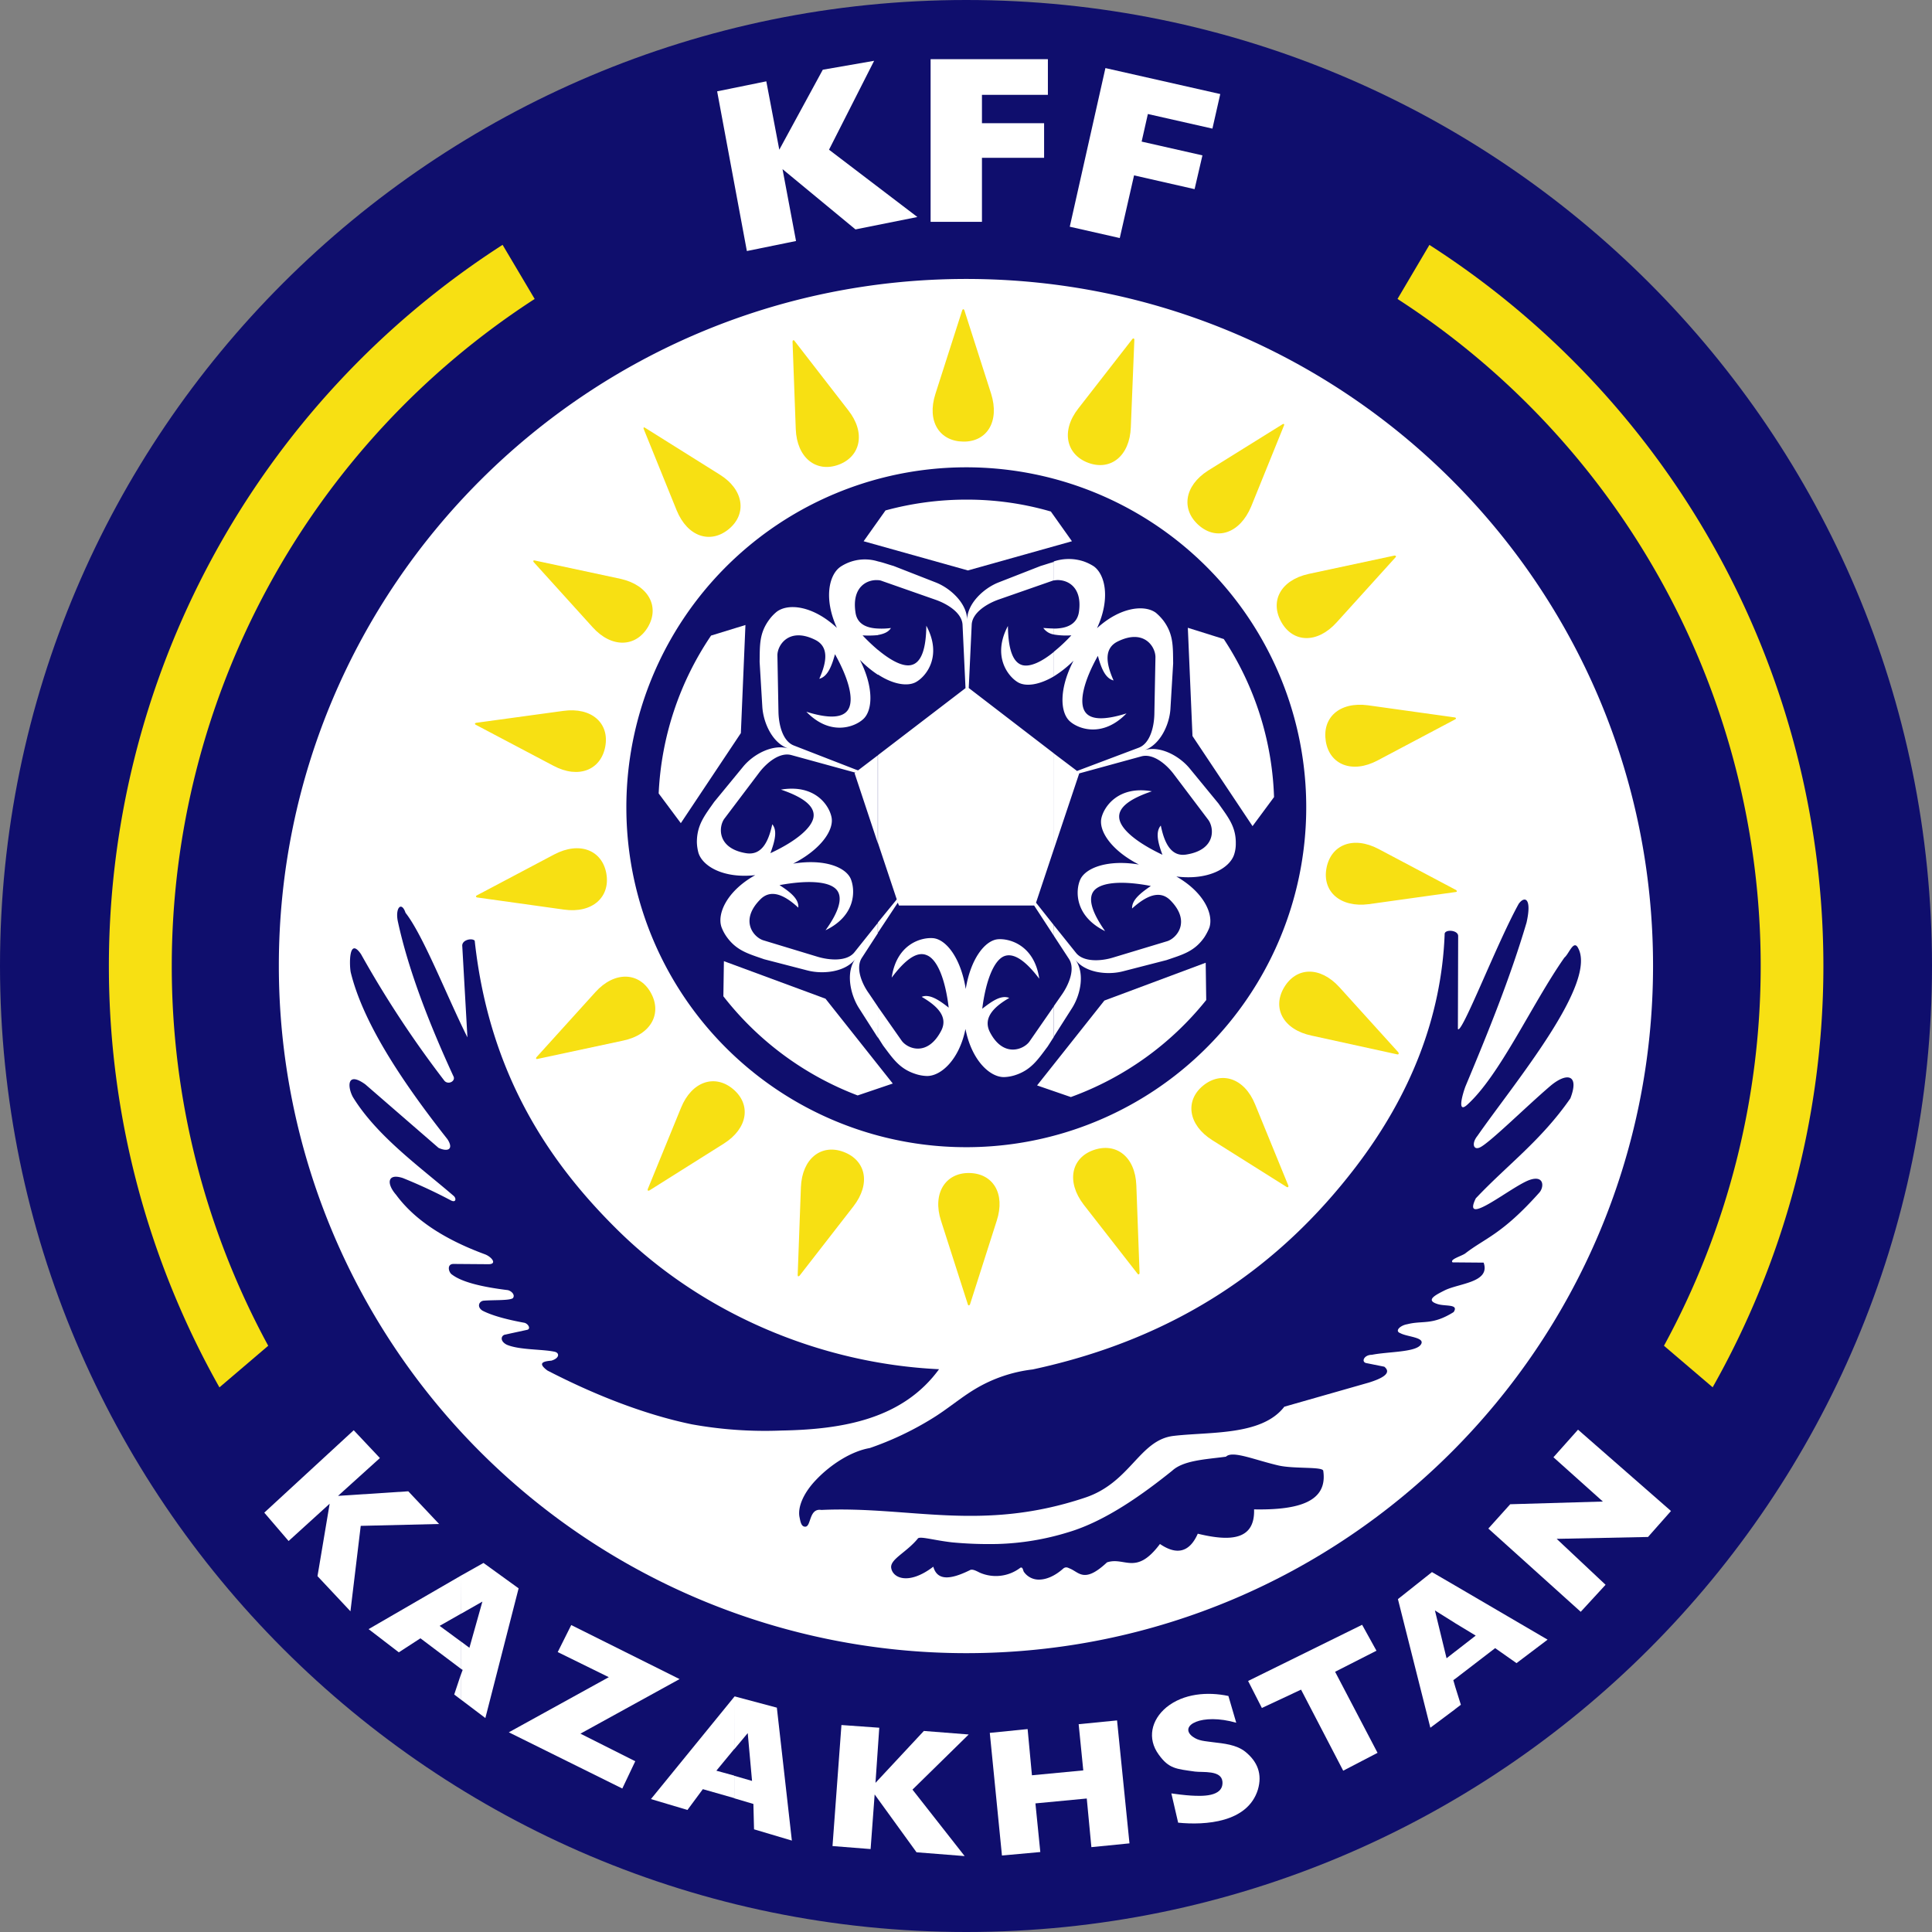 <svg id="f14fd382-f461-4316-9f37-407d6f70b609" data-name="Layer 1" xmlns="http://www.w3.org/2000/svg" viewBox="0 0 514.8 514.8"><rect x="0" y="0" width="514.8" height="514.8" fill="#808080" stroke="none"/><title>3017442_KAZ AI</title><path d="M298.72,655.12c142.06,0,257.33-115.27,257.33-257.47S440.78,140.32,298.72,140.32,41.25,255.6,41.25,397.65,156.6,655.12,298.72,655.12Z" transform="translate(-41.25 -140.32)" fill="#0f0e6d" fill-rule="evenodd"/><path d="M298.72,580.82c101,0,183-82,183-183.17s-82-183-183-183-183.17,82-183.17,183A183.17,183.17,0,0,0,298.72,580.82Z" transform="translate(-41.25 -140.32)" fill="#fff" fill-rule="evenodd"/><path d="M497.59,510a228.31,228.31,0,0,0-75.46-304.42l-8.5,14.4a211.58,211.58,0,0,1,71,278.93l13,11.09ZM175.17,205.56A228.53,228.53,0,0,0,99.72,510l13-11.09a211.81,211.81,0,0,1,71-278.93Z" transform="translate(-41.25 -140.32)" fill="#f7e013" fill-rule="evenodd"/><polygon points="199.01 66.89 191.09 24.34 204.19 21.67 207.65 39.89 219.24 18.58 232.92 16.2 220.9 39.89 244.44 57.82 227.95 61.13 208.51 45.07 212.11 64.22 199.01 66.89" fill="#fff"/><polygon points="247.97 59.11 247.97 15.77 279.22 15.77 279.22 25.27 261.65 25.27 261.65 32.83 278.21 32.83 278.21 42.05 261.65 42.05 261.65 59.11 247.97 59.11" fill="#fff"/><polygon points="285.05 60.41 294.55 18.14 325.15 25.06 323.06 34.27 305.86 30.38 304.2 37.73 320.4 41.4 318.31 50.4 302.18 46.73 298.37 63.43 285.05 60.41" fill="#fff"/><polygon points="70.42 403.06 94.25 381.1 101.23 388.51 90.07 398.59 108.79 397.37 117 406.08 96.12 406.58 93.38 429.34 84.6 419.98 87.84 400.68 76.9 410.62 70.42 403.06" fill="#fff"/><polygon points="165.82 476.57 135.58 461.59 162.22 446.9 148.61 440.21 152.21 433.01 181.08 447.41 154.66 461.95 169.27 469.3 165.82 476.57" fill="#fff"/><path d="M236.88,592.48l.14-.14,11.23,3,4,35.42-10.08-3L242,621l-5.11-1.51v-6l4.75,1.37-1.15-12.74-3.6,4.32ZM214.7,619.7l22.18-27.22v13.9l-4.75,5.76,4.75,1.3v6l-8.35-2.38-4.1,5.54Z" transform="translate(-41.25 -140.32)" fill="#fff"/><polygon points="221.83 491.9 224.21 459.65 234.29 460.37 233.28 475.06 246.17 461.23 258.12 462.17 243.14 476.86 257.04 494.57 244.22 493.56 233.06 478.15 231.98 492.7 221.83 491.9" fill="#fff"/><polygon points="266.98 494.42 263.74 461.74 273.82 460.73 274.97 473.04 288.65 471.74 287.42 459.43 297.65 458.42 300.96 491.18 290.81 492.19 289.58 479.23 275.9 480.53 277.2 493.49 266.98 494.42" fill="#fff"/><path d="M353.37,618.19c.86.14,3.74.5,5.26.58,2.59.14,8.71.5,8.35-3.74-.29-3.1-5.26-2.38-7.34-2.66-5-.72-6.91-.72-9.65-4.54-3.1-4.25-2-9.22,2.09-12.6,4.54-3.67,10.94-4.18,16.49-3l2.09,7.13c-9.29-2.66-15.41.79-11.66,3.67,1.58,1.22,3.46,1.22,5.4,1.51,3,.36,6.26.65,8.64,2.52,3.31,2.66,4.61,6,3.38,10.15-2.74,8.78-14,9.5-21.24,8.78Z" transform="translate(-41.25 -140.32)" fill="#fff"/><polygon points="421.2 429.48 396.58 407.3 402.41 400.82 427.1 400.1 413.93 388.3 420.48 380.95 445.25 402.62 439.13 409.54 414.79 410.04 427.82 422.28 421.2 429.48" fill="#fff"/><path d="M429,562.82l24.62,14.4-8.28,6.26-5.69-4L429,587.66v-7.27l5.47-4.25L429,572.83v-10Zm0,26.93,1.51,4.82L429,595.72Zm-6.62,10.94-8.64-34.27,9.07-7.2,6.19,3.6v10l-5.4-3.38,3.1,12.74,2.3-1.8v7.27l-.5.36.5,1.73v6Z" transform="translate(-41.25 -140.32)" fill="#fff"/><path d="M164.08,560.16l6-3.38,9.36,6.77-8.86,34.56-6.48-4.9v-6.77l.43-1.15-.43-.29v-7.27l2.23,1.66,3.46-12.31-5.69,3.24Zm-24.62,14.26,24.62-14.26v10.15l-5.69,3.24,5.69,4.18V585l-10.8-8.14-5.76,3.74-8.06-6.19Zm24.62,18.79-1.8-1.37,1.8-5.4Z" transform="translate(-41.25 -140.32)" fill="#fff"/><polygon points="357.91 471.82 346.68 450.22 336.24 455.11 332.57 447.91 362.95 432.94 366.77 439.85 355.75 445.46 367.06 467.06 357.91 471.82" fill="#fff"/><path d="M187.12,505.51c12.1,6.26,25.56,11.66,38.45,14.33a109.44,109.44,0,0,0,23.9,1.66c16.49-.29,32.33-3.1,42-16.34-32-1.51-63.43-15-86-37.44-17.57-17.42-33.84-40.9-37.73-76.75-.72-.79-3.53-.22-3.31,1.51l1.37,24.26c-5.54-11.09-11.74-27.14-16.49-33.19-1.08-3.24-2.88-1.3-2,2.52,2.74,12.53,8.06,26.5,14.83,41.18.43,1.22-1.44,2.16-2.45,1.08a278.3,278.3,0,0,1-22.25-33.77c-3.31-4.82-3.1,3-2.74,4.82,3.17,13,13,28.3,25.78,44.5,1.73,2.66.14,3.46-2.38,2.3l-19.51-16.92c-5-3.6-4.75.72-3.31,3.38,6.41,10.44,17.93,18.65,26.78,26.28.79.58.79,1.94-.58,1.3a135.29,135.29,0,0,0-12.89-6c-4.18-1.37-4.39,1.51-1.8,4.46,4.54,6.19,12.1,11.59,23.62,15.84,1.8.65,3.46,2.66,1,2.66l-9.22-.07c-2-.07-1.44,2.3-.43,2.88,2.59,1.94,7.78,3.24,14.83,4.1,1.08.29,2,1.37,1.3,2.16-1,.65-5.18.43-7.78.65-1.22.14-1.87,1.66-.29,2.66q3.56,1.84,11.23,3.24c1.08.36,1.66,1.66.65,1.87l-6,1.3c-1,.36-1.22,1.73.58,2.66,3.38,1.44,9.36,1.15,12.74,1.87,1.37.29,1.37,1.73-.86,2.38C186,503.06,184.39,503.49,187.12,505.51Z" transform="translate(-41.25 -140.32)" fill="#0f0e6d" fill-rule="evenodd"/><path d="M330.26,539.42c12.24-4,14.54-15.41,23.69-16.49,9.72-1.15,23.54,0,29.52-7.78l22.46-6.41c3.24-1,6.41-2.45,4.18-4.25l-4.68-.94c-1.58-.22-.79-2.23,1.37-2.23,4.32-.86,11.52-.65,13-2.66s-3.6-2.09-5.4-3.1c-1.66-.58,0-2.09,1.8-2.38,4.18-1.08,6.62.36,12.38-3.24,1.44-2.16-2-1.51-4.1-2.09-3.46-1-1.08-2.3,1.66-3.67,3.82-1.94,12.31-2.09,10.44-7.42l-8.28-.07c-.86-.79,2.38-1.66,3.38-2.38,5.4-4.18,9.72-5,19.73-16.2,1.3-1.44,1.37-4.75-2.59-3.38-4.75,1.66-18.29,13-14.33,4.9,8.42-8.93,17.35-15.34,25.2-26.64,2.52-6.55-1.08-6.91-5.33-3.31-6.34,5.4-16.42,15.41-18.86,16.42-1.66.72-2.16-1.15-.58-3.1,9.65-13.9,32.54-41.11,26.64-50.4-1.15-1.58-2.3,1.94-3.46,2.88-8.64,12.31-17.21,31.46-26,39.31-2.66,2.3-1.08-3.1-.36-5,6-14.33,11.88-28.8,16.27-43.63,1.51-6.7-.58-7.13-2.09-5-5.83,10.51-15.26,35.06-16.2,33.34l.07-24.77c0-1.66-3.74-1.87-3.6-.43-.86,21.82-8.93,42.7-23.76,62.06-19.94,26.06-47.16,45.5-86,53.86a38.49,38.49,0,0,0-15.41,5.26c-3.74,2.23-7.42,5.4-11.45,7.85A82.76,82.76,0,0,1,273,526.17c-5,.86-10.51,4.46-14.33,8.5-3.24,3.38-4.9,7.13-4.39,9.86.22.94.36,2.59,1.51,2.59,1.66.07.94-5,4.32-4.46C283.53,541.58,302.61,548.64,330.26,539.42Z" transform="translate(-41.25 -140.32)" fill="#0f0e6d" fill-rule="evenodd"/><path d="M289.94,557.78c1.08,3.89,4.75,3.38,9.72.94.65-.43,1.8.22,2.66.65a10.74,10.74,0,0,0,10.8-1.3c.72-.36.72.86,1,1.15a4.83,4.83,0,0,0,3.74,2c2,.07,4.39-.86,6.77-3,.72-.5,1.22-.14,1.73.07,2.45,1,3.82,4,9.86-1.66,4.75-1.58,7.7,3.67,14.11-4.9,4.54,3.1,7.92,2.16,10.08-2.74,8.57,2.09,15.26,1.8,15-6.48,12,.22,19.66-2.09,18.43-10.3-.22-1.15-8-.43-12.1-1.44-6.41-1.51-12.1-4-13.82-2.3-5.33.72-11.3.94-14.33,3.74-7.63,6.12-17.71,13.46-27.79,16.42a70.26,70.26,0,0,1-18.72,3.1,104.51,104.51,0,0,1-12.1-.43c-5.11-.58-8.86-1.8-9.22-.94-3,3.6-7.13,5.33-7.06,7.56C278.92,560.73,283.24,562.89,289.94,557.78Z" transform="translate(-41.25 -140.32)" fill="#0f0e6d" fill-rule="evenodd"/><path d="M298.8,446a90.58,90.58,0,1,0-90.65-90.5A90.52,90.52,0,0,0,298.8,446Z" transform="translate(-41.25 -140.32)" fill="#0f0e6d" fill-rule="evenodd"/><path d="M326.59,432.64a82,82,0,0,0,36.07-25.85l-.14-9.94-27,10.08-17.93,22.61,9,3.1Zm54.14-79.92a81.29,81.29,0,0,0-13.39-42.12l-9.58-3L359,336.45l16,24,5.76-7.78Zm-59.47-76.1a79.89,79.89,0,0,0-22.46-3.17,81.89,81.89,0,0,0-21.6,2.88l-5.83,8.21,27.79,7.78,27.72-7.78-5.62-7.92Zm-90.5,33a81.61,81.61,0,0,0-14,42.12l5.9,7.92,16-24,1.22-28.8-9.14,2.81ZM234,405.79a82.46,82.46,0,0,0,35.78,26.42l9.36-3.17-17.93-22.61-27.07-10Z" transform="translate(-41.25 -140.32)" fill="#fff" fill-rule="evenodd"/><path d="M322.05,389.66l4,6.12c1.8,2.66,0,6.91-1.87,9.58l-2.16,3.1v8.14l4.82-7.56c2.38-3.67,3.53-9.5.94-13,2.59,3.46,8.5,4.18,12.67,3.1l11.66-3c4.18-1.44,7.34-2.23,10-6a15,15,0,0,0,1.37-2.59c1.22-3.6-1.44-9.5-8.78-13.68,8.5,1.08,14.26-2.23,15.41-5.9a9,9,0,0,0,.43-2.88c.07-4.54-2.09-7.06-4.61-10.66l-7.63-9.29c-2.74-3.38-8-6.26-12.17-4.9,4.18-1.37,6.77-6.77,7-11.16l.72-12c-.07-4.39.14-7.7-2.59-11.38a14,14,0,0,0-2-2.09c-3-2.23-9.5-1.58-15.7,4.1,3.6-7.78,2.23-14.26-.86-16.49a13.09,13.09,0,0,0-2.66-1.3,12.64,12.64,0,0,0-8,0V295c2.74-.58,7.78,1,6.7,8.42-.5,3.17-3.1,4.39-6.7,4.39v1.58a19.66,19.66,0,0,0,4.68.22,43,43,0,0,1-4.68,4.39v6.55a29,29,0,0,0,5.26-4.18c-3.89,7.49-3.6,13.75-1,16.13,2.3,2.09,8.78,4.46,15.12-2.09-6.19,1.94-9.72,1.66-11.09-.5-1.66-2.59-.22-8.28,3.46-14.83.86,3.17,1.94,6,4.18,6.55-2.09-4.68-2.52-8.57,1.08-10.37,7.13-3.53,10.15,1.51,10.08,4.25l-.29,15.12c-.07,3.24-1.08,7.78-4.18,8.93l-16.42,6.19-6.19-4.68v25.56l6.77-20.23,16.56-4.54c3.17-.86,6.7,2.16,8.64,4.75l9.14,12.1c1.66,2.16,2.16,8-5.69,9.29-4,.72-5.9-2.74-6.91-7.7-1.51,1.73-.72,4.68.43,7.78-6.84-3.24-11.38-6.91-11.52-10-.14-2.52,2.52-4.82,8.71-6.91-9-1.58-12.82,4.18-13.46,7.2-.72,3.38,2.66,8.57,10,12.31-8.28-1.37-14.18.86-15.62,4-1.3,2.88-1.58,9.72,6.62,13.75-3.74-5.33-4.54-8.78-3-10.73,1.94-2.38,7.78-2.74,15.19-1.3-2.74,1.87-5.11,3.74-5,6,3.82-3.46,7.42-5,10.22-2.16,5.54,5.62,1.66,10.08-.86,10.87l-14.54,4.39c-3.1.94-7.7,1.22-9.72-1.22l-6-7.49ZM280.8,381.6h36l5.26,8.06v-2.81l-4.75-6,4.75-14.26V341.06l-22.68-17.42.79-16.85c.14-3.24,4.1-5.62,7.13-6.7l14.33-5c.14-.07.29-.07.43-.14v-4.9c-1.08.29-2.3.72-3.53,1.08l-11.23,4.39c-4,1.58-8.35,5.69-8.35,10,0-4.32-4.32-8.42-8.35-10l-11.23-4.39c-1.51-.43-2.88-.94-4.18-1.22v5a2.89,2.89,0,0,1,1.08.22l14.26,5c3.1,1.08,7.06,3.46,7.2,6.7l.79,16.85-23.33,17.86v23.4l5,15-.14.22-4.9,6v2.74l5.33-8.06.29.72Zm41.26,26.86-6.48,9.36c-1.51,2.16-7,4.46-10.58-2.52-1.8-3.6.79-6.55,5.18-9.07-2.16-.86-4.61.86-7.2,2.88.94-7.49,3.1-12.89,5.83-14,2.38-.94,5.47.86,9.36,6-1.3-9-8-10.8-11.09-10.51-3.38.36-7.2,5.18-8.5,13.25-1.3-8.21-5.18-13.18-8.64-13.54-3.17-.29-9.79,1.51-11.09,10.51,3.89-5.18,6.91-7,9.29-6,2.88,1.08,5,6.48,5.9,14-2.52-2-5.11-3.74-7.2-2.88,4.46,2.59,7.06,5.47,5.18,9.07-3.67,7-9.07,4.75-10.58,2.52l-6.26-8.93v8.14l1.37,2.16c2.66,3.53,4.39,6.26,8.78,7.63a10.54,10.54,0,0,0,2.88.5c3.74.07,8.64-4.32,10.3-12.53,1.66,8.42,6.55,12.89,10.3,12.82a10.54,10.54,0,0,0,2.88-.5c4.32-1.37,6.12-4.18,8.71-7.63l1.66-2.59v-8.14Zm0-100.66v1.58a4.22,4.22,0,0,1-2.81-1.73c1,.07,1.94.14,2.81.14Zm0,6.19v6.55c-3.89,2.3-7.49,2.81-9.58,1.58-2.66-1.58-6.91-7-2.66-15,.07,6.48,1.44,9.79,3.89,10.44,2,.5,5-.79,8.35-3.53Zm-46.87,6.12v-6.62c3.6,3,6.84,4.61,9,4,2.45-.65,3.82-4,3.89-10.44,4.32,8.06,0,13.46-2.74,15-2.16,1.22-6,.72-10.15-2Zm0-10.58V307.8a19,19,0,0,0,3.46-.14C278,308.73,276.76,309.24,275.18,309.52Zm0,99.07-2.38-3.53c-1.94-2.66-3.67-6.91-1.87-9.58l4.25-6.55V386.2l-6.26,7.85c-2,2.52-6.62,2.16-9.79,1.22l-14.47-4.39c-2.59-.79-6.41-5.26-.86-10.87,2.81-2.88,6.41-1.3,10.15,2.16.22-2.3-2.16-4.18-5-6,7.42-1.37,13.32-1.08,15.26,1.3,1.58,1.94.79,5.47-3,10.73,8.28-4,7.92-10.87,6.7-13.75-1.44-3.17-7.2-5.33-15.34-4,7.49-3.82,11-9.07,10.22-12.46-.65-3.1-4.39-8.78-13.46-7.27,6.19,2.09,8.86,4.46,8.71,7-.14,3-4.68,6.77-11.52,9.94,1.15-3.1,1.94-6,.5-7.7-1.08,5-3,8.35-7,7.7-7.85-1.3-7.34-7.2-5.69-9.29l9.14-12.1c1.94-2.59,5.47-5.62,8.64-4.75l17.06,4.68-.22.14,6.19,18.65v-23.4l-5.26,4-.43-.14L252.86,339c-3.1-1.15-4.1-5.62-4.18-8.93L248.4,315c-.07-2.66,3-7.7,10.08-4.18,3.6,1.8,3.17,5.69,1.08,10.37,2.23-.58,3.31-3.38,4.18-6.55,3.67,6.55,5.18,12.24,3.46,14.83-1.37,2.09-4.9,2.45-11.09.5,6.34,6.55,12.82,4.1,15.12,2,2.59-2.3,2.88-8.5-.86-15.84a28.51,28.51,0,0,0,4.82,4v-6.62a49.53,49.53,0,0,1-4.1-3.89,25.4,25.4,0,0,0,4.1-.07V307.8c-3.31-.14-5.62-1.37-6-4.39-1-6.91,3.31-8.71,6-8.5v-5a11.77,11.77,0,0,0-10,1.44c-3.1,2.16-4.46,8.57-.94,16.27-6.34-5.9-12.89-6.62-16-4.32a11.2,11.2,0,0,0-2,2.09c-2.74,3.67-2.52,6.91-2.59,11.3l.72,12c.29,4.39,2.81,9.79,7,11.09-4.18-1.3-9.43,1.51-12.17,4.9L231.55,354c-2.52,3.6-4.61,6.12-4.61,10.73a12.07,12.07,0,0,0,.43,2.88c1.15,3.6,6.77,6.84,15.12,5.9-7.49,4.18-10.22,10.22-9,13.82a11.27,11.27,0,0,0,1.37,2.59c2.66,3.74,5.83,4.54,10,6l11.59,3c4.25,1.08,10.15.36,12.74-3.1-2.59,3.46-1.44,9.29.86,13l5.11,8Z" transform="translate(-41.25 -140.32)" fill="#fff" fill-rule="evenodd"/><path d="M299.16,487.94,292,465.62c-2.38-7.27,1.15-12.82,7.49-12.74s9.72,5.47,7.34,12.74l-7.13,22.32C299.52,488.23,299.23,488.23,299.16,487.94Z" transform="translate(-41.25 -140.32)" fill="#f7e013" fill-rule="evenodd"/><path d="M344.37,479.73,330,461.3c-4.68-6.12-3.31-12.46,2.66-14.54s11.09,1.73,11.38,9.43l.86,23.4C344.8,479.95,344.59,480,344.37,479.73Z" transform="translate(-41.25 -140.32)" fill="#f7e013" fill-rule="evenodd"/><path d="M384.12,456.62l-19.8-12.46c-6.55-4.1-7.34-10.58-2.52-14.54s11-2.16,13.9,5l8.86,21.67C384.62,456.62,384.4,456.76,384.12,456.62Z" transform="translate(-41.25 -140.32)" fill="#f7e013" fill-rule="evenodd"/><path d="M413.56,421.27l-22.82-5c-7.56-1.58-10.58-7.34-7.34-12.82s9.58-5.76,14.76-.07l15.7,17.35C414.07,421.05,413.92,421.34,413.56,421.27Z" transform="translate(-41.25 -140.32)" fill="#f7e013" fill-rule="evenodd"/><path d="M429.19,378,406,381.24c-7.63,1-12.46-3.38-11.3-9.58s7.06-8.71,13.9-5.11l20.66,10.94C429.55,377.71,429.48,378,429.19,378Z" transform="translate(-41.25 -140.32)" fill="#f7e013" fill-rule="evenodd"/><path d="M429,332l-20.66,10.94c-6.77,3.6-12.82,1.15-13.82-5.11s3.6-10.58,11.23-9.58l23.18,3.24C429.26,331.56,429.33,331.84,429,332Z" transform="translate(-41.25 -140.32)" fill="#f7e013" fill-rule="evenodd"/><path d="M413.13,288.79l-15.7,17.35c-5.18,5.76-11.66,5.47-14.76-.07s-.22-11.16,7.27-12.82l22.9-4.9C413.2,288.36,413.35,288.57,413.13,288.79Z" transform="translate(-41.25 -140.32)" fill="#f7e013" fill-rule="evenodd"/><path d="M383.4,253.65l-8.78,21.67c-3,7.13-9.14,9.14-13.9,5s-4-10.51,2.45-14.62L383,253.36C383.32,253.15,383.54,253.36,383.4,253.65Z" transform="translate(-41.25 -140.32)" fill="#f7e013" fill-rule="evenodd"/><path d="M343.51,230.83l-.94,23.33c-.29,7.7-5.4,11.66-11.3,9.5s-7.42-8.5-2.66-14.54l14.4-18.5C343.22,230.4,343.51,230.47,343.51,230.83Z" transform="translate(-41.25 -140.32)" fill="#f7e013" fill-rule="evenodd"/><path d="M298.22,223l7.13,22.25c2.3,7.34-1.08,12.82-7.42,12.74s-9.79-5.4-7.42-12.74L297.64,223C297.79,222.62,298.08,222.62,298.22,223Z" transform="translate(-41.25 -140.32)" fill="#f7e013" fill-rule="evenodd"/><path d="M252.93,231.12l14.33,18.5c4.75,6,3.31,12.38-2.59,14.54s-11.09-1.8-11.38-9.5l-.86-23.33C252.43,231,252.72,230.83,252.93,231.12Z" transform="translate(-41.25 -140.32)" fill="#f7e013" fill-rule="evenodd"/><path d="M213.12,254.3,233,266.76c6.48,4,7.34,10.51,2.45,14.54s-11,2.09-13.9-5l-8.78-21.67C212.61,254.3,212.83,254.08,213.12,254.3Z" transform="translate(-41.25 -140.32)" fill="#f7e013" fill-rule="evenodd"/><path d="M183.67,289.65l22.9,4.9c7.49,1.66,10.51,7.42,7.34,12.82s-9.65,5.76-14.76.07l-15.7-17.35C183.24,289.8,183.38,289.58,183.67,289.65Z" transform="translate(-41.25 -140.32)" fill="#f7e013" fill-rule="evenodd"/><path d="M168.12,332.92l23.18-3.17c7.63-1.08,12.38,3.31,11.23,9.5s-7.06,8.71-13.82,5.11L168,333.43C167.68,333.28,167.76,333,168.12,332.92Z" transform="translate(-41.25 -140.32)" fill="#f7e013" fill-rule="evenodd"/><path d="M168.26,378.93,188.92,368c6.84-3.6,12.82-1.08,13.9,5.11s-3.67,10.66-11.3,9.58l-23.18-3.24C168,379.36,168,379.08,168.26,378.93Z" transform="translate(-41.25 -140.32)" fill="#f7e013" fill-rule="evenodd"/><path d="M184.17,422.06l15.7-17.35c5.11-5.69,11.66-5.4,14.76.07s.22,11.23-7.34,12.82l-22.9,4.9C184.1,422.56,184,422.35,184.17,422.06Z" transform="translate(-41.25 -140.32)" fill="#f7e013" fill-rule="evenodd"/><path d="M213.84,457.2l8.86-21.67c2.88-7.13,9.07-9.07,13.9-5s4,10.44-2.52,14.54l-19.8,12.46C213.91,457.7,213.76,457.56,213.84,457.2Z" transform="translate(-41.25 -140.32)" fill="#f7e013" fill-rule="evenodd"/><path d="M253.8,480.09l.86-23.4c.29-7.7,5.47-11.66,11.38-9.43s7.34,8.42,2.59,14.54L254.3,480.24C254,480.52,253.8,480.45,253.8,480.09Z" transform="translate(-41.25 -140.32)" fill="#f7e013" fill-rule="evenodd"/></svg>